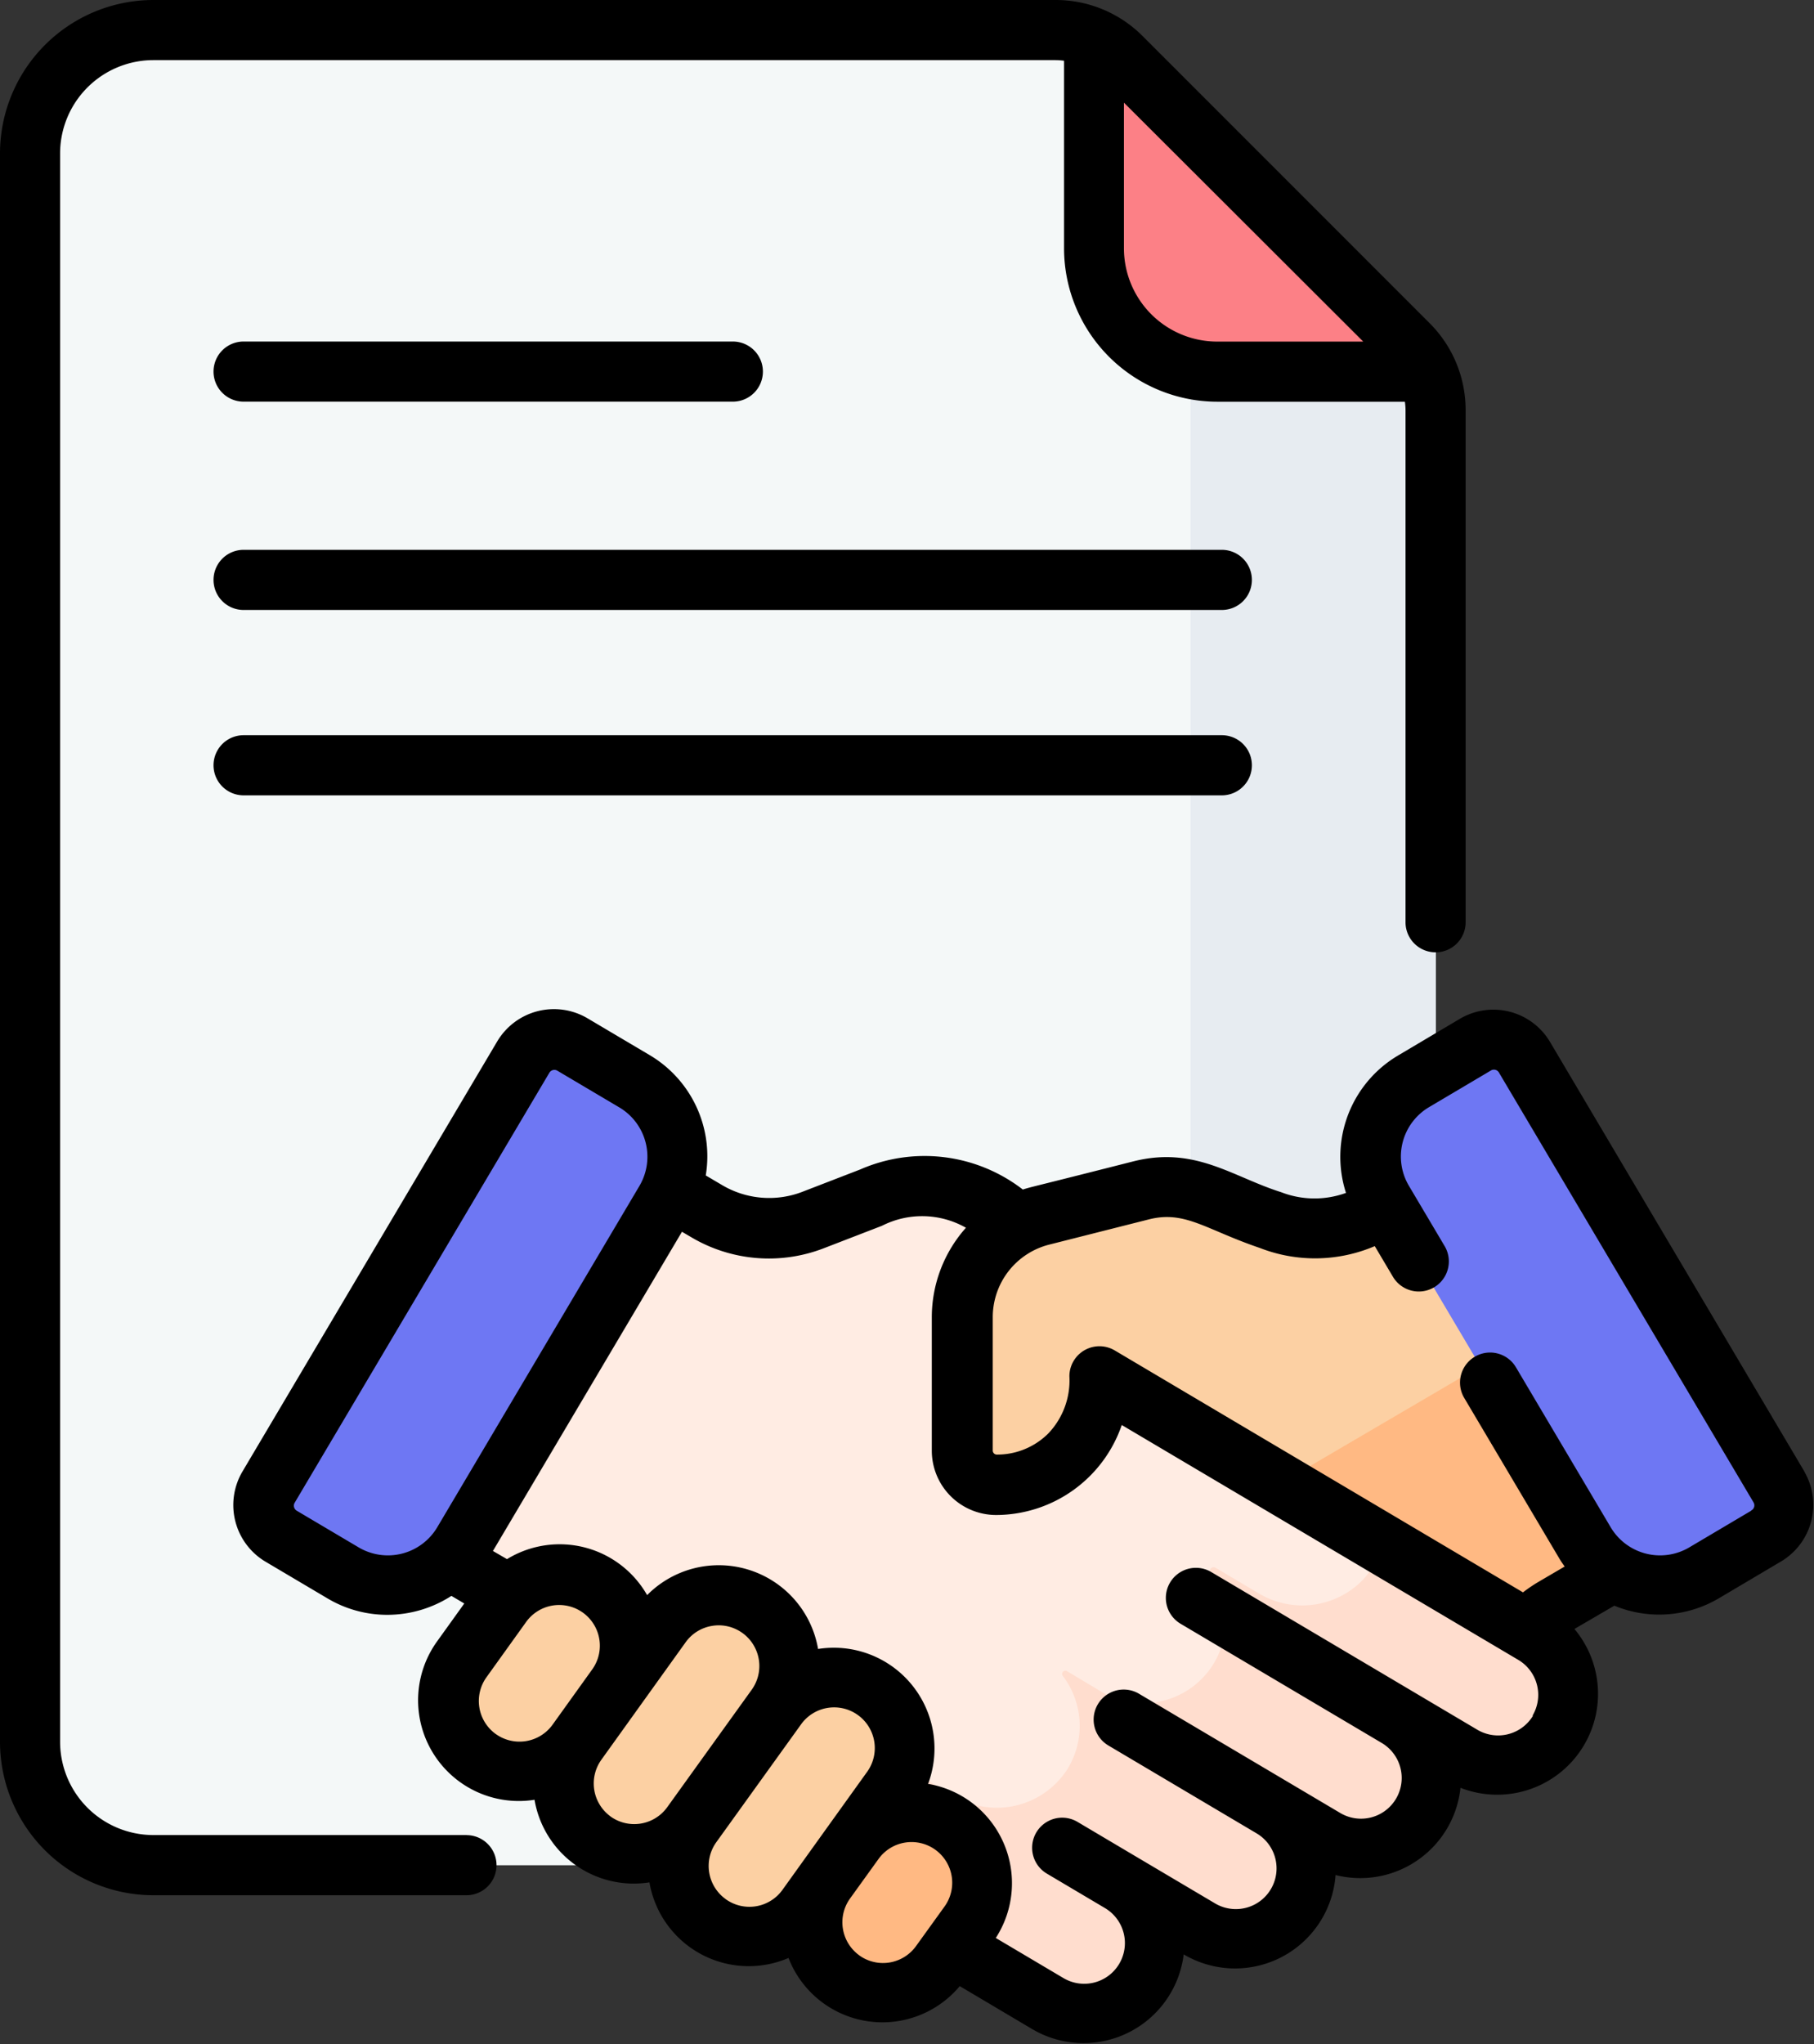 <svg xmlns="http://www.w3.org/2000/svg" width="25.775" height="29.033" viewBox="0 0 25.775 29.033">
  <rect x="0" y="0" width="25.775" height="29.033" fill="#333333" stroke="none"/>
  <g id="tenacy_agreement" data-name="tenacy agreement" transform="translate(-28.73 0)">
    <g id="Group_52328" data-name="Group 52328" transform="translate(28.73 0)">
      <g id="Group_52324" data-name="Group 52324" transform="translate(0.426 0.425)">
        <g id="Group_52323" data-name="Group 52323">
          <g id="Group_52322" data-name="Group 52322">
            <g id="Group_52311" data-name="Group 52311">
              <g id="Group_52310" data-name="Group 52310">
                <g id="Group_52309" data-name="Group 52309">
                  <g id="Group_52308" data-name="Group 52308">
                    <g id="Group_52307" data-name="Group 52307">
                      <g id="Group_52306" data-name="Group 52306">
                        <g id="Group_52305" data-name="Group 52305">
                          <g id="Group_52304" data-name="Group 52304">
                            <g id="Group_52303" data-name="Group 52303">
                              <g id="Group_52302" data-name="Group 52302">
                                <path id="Path_9473" data-name="Path 9473" d="M37.986,7.5a1.752,1.752,0,0,0-1.752,1.752V31.817a1.752,1.752,0,0,0,1.752,1.752h16.47a1.752,1.752,0,0,0,1.752-1.752V12.9a1.327,1.327,0,0,0-.389-.938L51.744,7.889a1.327,1.327,0,0,0-.938-.389Z" transform="translate(-36.234 -7.5)" fill="#f4f8f8"/>
                                <path id="Path_9474" data-name="Path 9474" d="M298.274,92.359a1.758,1.758,0,0,1-.384-.043v19.508a1.752,1.752,0,0,1-1.752,1.752h3.484a1.752,1.752,0,0,0,1.752-1.752V92.908a1.326,1.326,0,0,0-.12-.55Z" transform="translate(-281.4 -87.507)" fill="#e7ecf1"/>
                                <path id="Path_9475" data-name="Path 9475" d="M307.371,13.952,303.3,9.877a1.327,1.327,0,0,0-.389-.269v2.981a1.752,1.752,0,0,0,1.752,1.752h2.981A1.328,1.328,0,0,0,307.371,13.952Z" transform="translate(-287.785 -9.488)" fill="#fc8086"/>
                              </g>
                            </g>
                          </g>
                        </g>
                      </g>
                    </g>
                  </g>
                </g>
              </g>
            </g>
            <g id="Group_52321" data-name="Group 52321" transform="translate(3.322 14.343)">
              <g id="Group_52319" data-name="Group 52319" transform="translate(0.971 1.14)">
                <g id="Group_52318" data-name="Group 52318">
                  <g id="Group_52313" data-name="Group 52313">
                    <g id="Group_52312" data-name="Group 52312">
                      <path id="Path_9476" data-name="Path 9476" d="M129.021,287.854l-6.257-3.705a.675.675,0,0,1-.237-.925l.32-.54-1.266-.749a1.9,1.9,0,0,0-1.979-.277l-.821.317a1.748,1.748,0,0,1-1.521-.127l-2.2-1.3-3.121,5.269,2.814,1.661a1.748,1.748,0,0,1,.493.437l.948,1.23a10.91,10.91,0,0,0,2.3,1.818l3.619,2.144a1.005,1.005,0,1,0,1.025-1.73l1.131.67a1.005,1.005,0,0,0,1.025-1.73l.754.447a1.005,1.005,0,1,0,1.025-1.73l.923.546a1.005,1.005,0,1,0,1.025-1.73Z" transform="translate(-111.941 -280.553)" fill="#ffece3"/>
                    </g>
                    <path id="Path_9477" data-name="Path 9477" d="M252.133,388.072l-2.156-1.277a1.153,1.153,0,0,1-.288.518,1.2,1.2,0,0,1-1.471.181l-.613-.363a.054.054,0,0,0-.071.078,1.17,1.17,0,0,1-1.554,1.681l-.482-.288a.046.046,0,0,0-.061.068,1.17,1.17,0,0,1,.064,1.322,1.191,1.191,0,0,1-1.619.376l-.4-.234a.231.231,0,0,0-.345.244,1.166,1.166,0,0,1-.686,1.309l2.75,1.629a1.027,1.027,0,0,0,1.41-.356,1,1,0,0,0-.362-1.361l1.108.656a1.027,1.027,0,0,0,1.41-.356,1.006,1.006,0,0,0-.362-1.361l.731.433a1.027,1.027,0,0,0,1.41-.356,1,1,0,0,0-.362-1.361l.9.533a1.027,1.027,0,0,0,1.41-.356A1.006,1.006,0,0,0,252.133,388.072Z" transform="translate(-235.053 -380.771)" fill="#ffddce"/>
                  </g>
                  <g id="Group_52314" data-name="Group 52314" transform="translate(8.952 0.315)">
                    <path id="Path_9478" data-name="Path 9478" d="M277.391,286.1l-1.688.981a1.748,1.748,0,0,1-1.521.126l-.926-.364a1.488,1.488,0,0,0-.909-.058l-1.419.359a1.488,1.488,0,0,0-1.123,1.443v1.894a.486.486,0,0,0,.485.486,1.461,1.461,0,0,0,1.462-1.461v-.08l6.073,3.6a1.747,1.747,0,0,1,.383-.308l2.3-1.346Z" transform="translate(-269.805 -286.104)" fill="#fcd0a3"/>
                  </g>
                  <g id="Group_52315" data-name="Group 52315" transform="translate(13.478 1.835)">
                    <path id="Path_9479" data-name="Path 9479" d="M353.587,312.9l-.324,1.2-3.636,2.13,3.494,2.069A1.747,1.747,0,0,1,353.5,318l2.3-1.346Z" transform="translate(-349.627 -312.905)" fill="#ffb983"/>
                  </g>
                  <g id="Group_52317" data-name="Group 52317" transform="translate(1.656 6.454)">
                    <g id="Group_52316" data-name="Group 52316">
                      <path id="Path_9480" data-name="Path 9480" d="M143.543,395.966l-.569.793a1.005,1.005,0,0,1-1.633-1.172l.569-.793a1.005,1.005,0,1,1,1.633,1.172Z" transform="translate(-141.151 -394.374)" fill="#fcd0a3"/>
                      <path id="Path_9481" data-name="Path 9481" d="M172.969,401.2l-1.2,1.668a1.005,1.005,0,0,1-1.633-1.172l1.2-1.668a1.005,1.005,0,1,1,1.633,1.172Z" transform="translate(-168.316 -399.316)" fill="#fcd0a3"/>
                      <path id="Path_9482" data-name="Path 9482" d="M201.767,421.88l-1.2,1.668a1.005,1.005,0,1,1-1.633-1.172l1.2-1.668a1.005,1.005,0,1,1,1.633,1.172Z" transform="translate(-195.481 -418.819)" fill="#fcd0a3"/>
                    </g>
                    <path id="Path_9483" data-name="Path 9483" d="M234.478,455.627l-.4.555a1.005,1.005,0,0,1-1.633-1.172l.4-.555a1.005,1.005,0,1,1,1.633,1.172Z" transform="translate(-227.092 -450.652)" fill="#ffb983"/>
                  </g>
                </g>
              </g>
              <g id="Group_52320" data-name="Group 52320">
                <path id="Path_9484" data-name="Path 9484" d="M100.081,261.033l-.88-.522a.51.51,0,0,0-.7.179L94.883,266.8a.51.51,0,0,0,.179.7l.88.521a1.243,1.243,0,0,0,1.7-.436l2.872-4.848A1.243,1.243,0,0,0,100.081,261.033Z" transform="translate(-94.812 -260.44)" fill="#6e77f3"/>
                <path id="Path_9485" data-name="Path 9485" d="M373.584,260.512l-.88.522a1.243,1.243,0,0,0-.436,1.7l2.872,4.848a1.243,1.243,0,0,0,1.7.436l.88-.522a.51.51,0,0,0,.179-.7l-3.619-6.109A.51.51,0,0,0,373.584,260.512Z" transform="translate(-356.371 -260.44)" fill="#6e77f3"/>
              </g>
            </g>
          </g>
        </g>
      </g>
      <g id="Group_52327" data-name="Group 52327" transform="translate(0 0)">
        <g id="Group_52326" data-name="Group 52326">
          <g id="Group_52325" data-name="Group 52325">
            <path id="Path_9486" data-name="Path 9486" d="M96.564,137.8H82.66a.427.427,0,1,0,0,.854h13.9a.427.427,0,1,0,0-.854Z" transform="translate(-79.199 -129.99)"/>
            <path id="Path_9487" data-name="Path 9487" d="M82.66,86.411h6.952a.427.427,0,1,0,0-.854H82.66a.427.427,0,1,0,0,.854Z" transform="translate(-79.199 -80.706)"/>
            <path id="Path_9488" data-name="Path 9488" d="M96.564,184.1H82.66a.427.427,0,0,0,0,.854h13.9a.427.427,0,1,0,0-.854Z" transform="translate(-79.199 -173.657)"/>
            <path id="Path_9489" data-name="Path 9489" d="M35.358,26.065H30.909a1.326,1.326,0,0,1-1.325-1.324V2.179A1.326,1.326,0,0,1,30.909.854H43.727a.914.914,0,0,1,.122.009V3.527a2.181,2.181,0,0,0,2.179,2.179h2.664a.907.907,0,0,1,.009.123V13.1a.427.427,0,1,0,.854,0V5.828a1.743,1.743,0,0,0-.514-1.24L44.967.514A1.742,1.742,0,0,0,43.727,0H30.909A2.181,2.181,0,0,0,28.73,2.179V24.741a2.181,2.181,0,0,0,2.179,2.179h4.449a.427.427,0,1,0,0-.854ZM48.1,4.852H46.028A1.326,1.326,0,0,1,44.7,3.527V1.458Z" transform="translate(-28.73 0)"/>
            <path id="Path_9490" data-name="Path 9490" d="M109.618,259.47,106,253.362a.936.936,0,0,0-1.283-.329l-.88.522a1.672,1.672,0,0,0-.737,1.95,1.309,1.309,0,0,1-.921-.01c-.695-.219-1.223-.659-2.1-.438-1.482.377-1.437.358-1.571.4a2.283,2.283,0,0,0-2.31-.285l-.821.317a1.313,1.313,0,0,1-1.15-.1l-.224-.132a1.669,1.669,0,0,0-.8-1.711h0l-.88-.521a.938.938,0,0,0-1.283.328l-3.619,6.108a.936.936,0,0,0,.328,1.283l.88.521a1.66,1.66,0,0,0,.848.233,1.681,1.681,0,0,0,.912-.269l.183.108-.387.539a1.431,1.431,0,0,0,1.385,2.249,1.43,1.43,0,0,0,1.633,1.173,1.431,1.431,0,0,0,1.976,1.074,1.431,1.431,0,0,0,2.433.4l1.029.61a1.434,1.434,0,0,0,2.153-1.061h0a1.432,1.432,0,0,0,2.158-1.127,1.432,1.432,0,0,0,1.775-1.239,1.433,1.433,0,0,0,1.619-2.256l.567-.331a1.666,1.666,0,0,0,1.487-.106l.88-.521a.936.936,0,0,0,.329-1.283Zm-20.547,1.07-.88-.521a.083.083,0,0,1-.029-.113l3.619-6.108a.083.083,0,0,1,.113-.029l.88.521a.815.815,0,0,1,.286,1.117l-2.872,4.847a.816.816,0,0,1-1.117.286Zm1.948,2.651a.578.578,0,0,1-.132-.806l.569-.793a.578.578,0,0,1,.939.674l-.569.793A.579.579,0,0,1,91.018,263.19Zm1.633,1.172a.579.579,0,0,1-.132-.807l.569-.793h0l.628-.875a.574.574,0,0,1,.376-.233.582.582,0,0,1,.095-.008.578.578,0,0,1,.468.915l-1.2,1.668A.578.578,0,0,1,92.651,264.363Zm1.633,1.172a.579.579,0,0,1-.133-.806h0l1.2-1.668a.578.578,0,1,1,.939.674l-.532.741h0l-.665.927A.578.578,0,0,1,94.284,265.535Zm1.9.8a.579.579,0,0,1-.133-.806l.4-.555a.578.578,0,1,1,.939.674l-.4.555A.578.578,0,0,1,96.184,266.335Zm9.573-3.405a.579.579,0,0,1-.792.2l-3.781-2.24a.427.427,0,1,0-.435.735l2.858,1.693h0a.578.578,0,0,1-.589.995l-2.86-1.694a.427.427,0,1,0-.435.735l2.106,1.248h0a.578.578,0,0,1-.59.995l-1.13-.669h0l-.825-.489a.427.427,0,0,0-.435.735l.825.489h0a.578.578,0,1,1-.589.995l-.962-.57a1.431,1.431,0,0,0-.962-2.189,1.431,1.431,0,0,0-1.563-1.916,1.432,1.432,0,0,0-2.429-.765,1.431,1.431,0,0,0-1.991-.511l-.2-.116,2.686-4.534.128.075a2.162,2.162,0,0,0,1.893.157l.821-.317A1.26,1.26,0,0,1,97.7,256a1.912,1.912,0,0,0-.485,1.273v1.894a.914.914,0,0,0,.911.913h0a1.892,1.892,0,0,0,1.788-1.278l5.636,3.337a.578.578,0,0,1,.2.792Zm3.1-2.911-.88.521a.816.816,0,0,1-1.117-.286l-1.346-2.272a.427.427,0,0,0-.735.435l1.346,2.272c.025.043.053.083.081.123l-.374.219a2.154,2.154,0,0,0-.218.148l-5.8-3.436a.427.427,0,0,0-.645.367,1.091,1.091,0,0,1-.3.812,1.028,1.028,0,0,1-.731.3h0a.058.058,0,0,1-.058-.059v-1.894a1.063,1.063,0,0,1,.8-1.029l1.419-.359c.515-.13.806.145,1.576.406a2.159,2.159,0,0,0,1.633-.026l.258.435a.427.427,0,0,0,.735-.435l-.508-.857a.815.815,0,0,1,.286-1.117l.88-.521a.082.082,0,0,1,.113.029l3.619,6.108A.082.082,0,0,1,108.854,260.018Z" transform="translate(-83.975 -238.561)"/>
          </g>
        </g>
      </g>
    </g>
  </g>
</svg>
